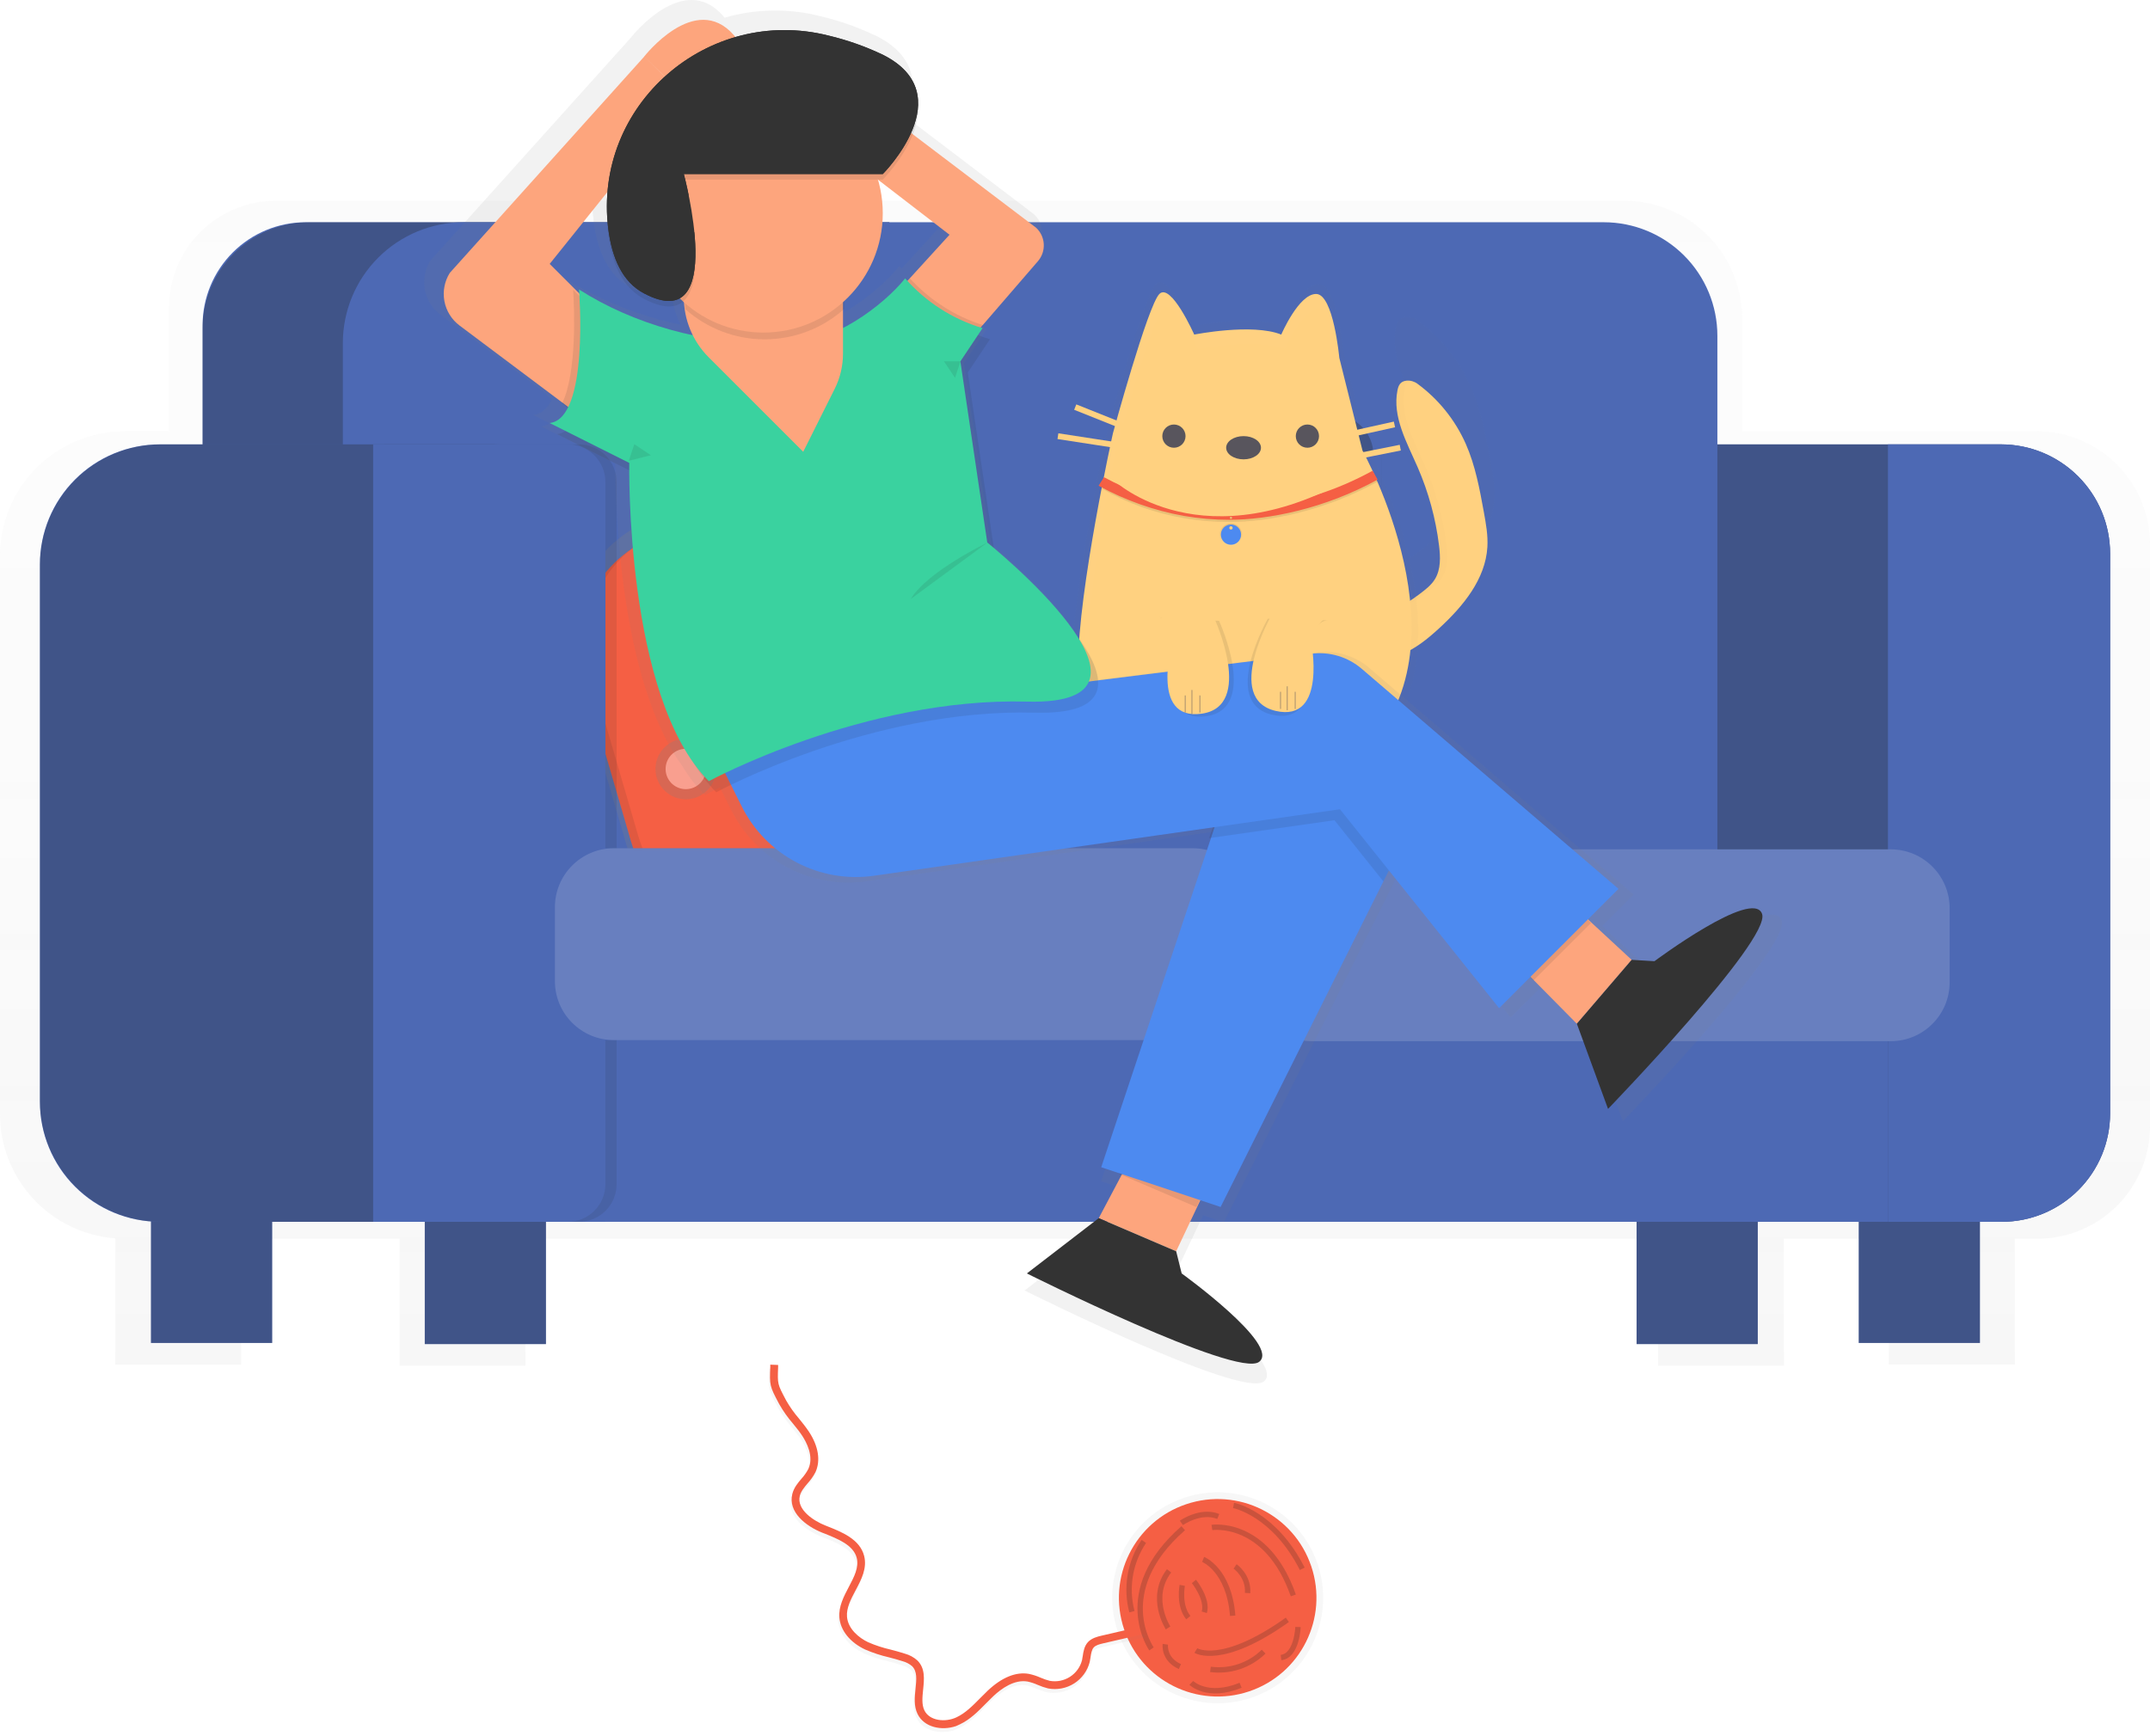 <svg width="400" height="323" viewBox="0 0 400 323" fill="none" xmlns="http://www.w3.org/2000/svg">
<g clip-path="url(#clip0)">
<g opacity="0.5">
<path opacity="0.5" d="M378.903 80.26H324.124V59.299C324.124 53.476 321.811 47.892 317.693 43.775C313.576 39.657 307.992 37.344 302.169 37.344H51.353C46.07 37.344 41.004 39.443 37.269 43.178C33.533 46.913 31.435 51.979 31.435 57.262V80.272H23.188C17.044 80.27 11.15 82.707 6.802 87.048C2.454 91.389 0.008 97.279 0 103.423V207.34C0.004 213.184 2.216 218.81 6.193 223.092C10.169 227.374 15.616 229.996 21.443 230.433V253.938H44.858V230.503H74.342V254.136H97.757V230.503H308.478V254.136H331.893V230.503H351.406V253.918H374.845V230.503H379.064C381.813 230.504 384.535 229.963 387.076 228.911C389.616 227.859 391.924 226.317 393.868 224.374C395.812 222.43 397.354 220.122 398.406 217.582C399.458 215.043 400 212.32 400 209.571V101.361C400.001 98.59 399.455 95.846 398.395 93.286C397.335 90.726 395.781 88.4 393.822 86.44C391.863 84.481 389.537 82.927 386.977 81.866C384.418 80.806 381.674 80.26 378.903 80.26ZM320 171.967V189.526H232.709C233.655 187.833 234.15 185.926 234.148 183.988V171.967H320Z" fill="url(#paint0_linear)"/>
</g>
<path d="M50.635 221.72H28.091V249.901H50.635V221.72Z" fill="#4D69B4"/>
<path d="M327.027 221.93H304.482V250.111H327.027V221.93Z" fill="#4D69B4"/>
<path d="M368.359 221.72H345.814V249.901H368.359V221.72Z" fill="#4D69B4"/>
<path d="M101.571 221.93H79.027V250.111H101.571V221.93Z" fill="#4D69B4"/>
<path opacity="0.3" d="M50.635 221.72H28.091V249.901H50.635V221.72Z" fill="#222222"/>
<path opacity="0.3" d="M327.027 221.93H304.482V250.111H327.027V221.93Z" fill="#222222"/>
<path opacity="0.3" d="M368.359 221.72H345.814V249.901H368.359V221.72Z" fill="#222222"/>
<path opacity="0.3" d="M101.571 221.93H79.027V250.111H101.571V221.93Z" fill="#222222"/>
<path d="M315.546 82.689H372.264C377.651 82.689 382.818 84.829 386.628 88.638C390.437 92.448 392.577 97.615 392.577 103.002V207.204C392.577 212.549 390.454 217.675 386.675 221.454C382.895 225.233 377.77 227.357 372.425 227.357H315.546V82.689Z" fill="#4D69B4"/>
<path opacity="0.3" d="M315.546 82.689H372.264C377.651 82.689 382.818 84.829 386.628 88.638C390.437 92.448 392.577 97.615 392.577 103.002V207.204C392.577 212.549 390.454 217.675 386.675 221.454C382.895 225.233 377.77 227.357 372.425 227.357H315.546V82.689Z" fill="#222222"/>
<path d="M56.87 41.357H165.451V170.994H37.691V60.532C37.692 55.446 39.713 50.569 43.31 46.973C46.906 43.377 51.784 41.357 56.87 41.357Z" fill="#4D69B4"/>
<path opacity="0.3" d="M57.489 41.357H165.451V170.994H37.691V61.151C37.691 58.551 38.203 55.977 39.198 53.575C40.193 51.173 41.651 48.991 43.49 47.153C45.328 45.315 47.511 43.857 49.913 42.862C52.315 41.868 54.889 41.356 57.489 41.357Z" fill="#222222"/>
<path d="M86.268 41.357H191.546V170.994H63.786V63.835C63.786 57.873 66.154 52.156 70.369 47.941C74.585 43.725 80.302 41.357 86.264 41.357H86.268Z" fill="#4D69B4"/>
<path d="M190.928 41.357H298.371C303.978 41.357 309.356 43.584 313.321 47.549C317.286 51.514 319.513 56.892 319.513 62.499V170.994H190.928V41.357Z" fill="#4D69B4"/>
<path d="M351.245 82.689H372.276C377.662 82.692 382.825 84.834 386.632 88.643C390.439 92.452 392.577 97.617 392.577 103.002V207.204C392.577 212.549 390.454 217.675 386.675 221.454C382.895 225.233 377.77 227.357 372.425 227.357H351.245V82.689Z" fill="#4D69B4"/>
<path d="M351.241 187.901H91.967V227.357H351.241V187.901Z" fill="#4D69B4"/>
<path d="M151.543 87.775L123.212 96.032C110.739 99.668 103.574 112.728 107.21 125.201L116.595 157.4C120.23 169.874 133.29 177.038 145.764 173.402L174.094 165.145C186.568 161.509 193.733 148.45 190.097 135.976L180.712 103.777C177.076 91.304 164.017 84.139 151.543 87.775Z" fill="url(#paint1_linear)"/>
<path d="M149.982 91.621L123.564 99.321C111.932 102.712 105.25 114.89 108.641 126.522L117.392 156.547C120.783 168.179 132.961 174.86 144.593 171.469L171.011 163.769C182.643 160.379 189.324 148.201 185.934 136.569L177.182 106.544C173.792 94.912 161.614 88.231 149.982 91.621Z" fill="#F55F44"/>
<path opacity="0.1" d="M149.982 91.621L123.564 99.321C111.932 102.712 105.25 114.89 108.641 126.522L117.392 156.547C120.783 168.179 132.961 174.86 144.593 171.469L171.011 163.769C182.643 160.379 189.324 148.201 185.934 136.569L177.182 106.544C173.792 94.912 161.614 88.231 149.982 91.621Z" fill="#222222"/>
<path d="M151.345 90.663L124.927 98.363C113.295 101.754 106.614 113.932 110.004 125.564L118.756 155.589C122.146 167.221 134.324 173.902 145.956 170.511L172.374 162.811C184.006 159.421 190.688 147.243 187.297 135.611L178.546 105.586C175.155 93.954 162.977 87.272 151.345 90.663Z" fill="#F55F44"/>
<path d="M145.695 116.585C148.241 114.793 148.854 111.277 147.063 108.731C145.272 106.184 141.755 105.572 139.209 107.363C136.662 109.154 136.05 112.67 137.841 115.217C139.632 117.763 143.148 118.376 145.695 116.585Z" fill="url(#paint2_linear)"/>
<path d="M172.664 132.068C175.211 130.277 175.823 126.761 174.032 124.214C172.241 121.668 168.725 121.055 166.179 122.847C163.632 124.638 163.02 128.154 164.811 130.7C166.602 133.247 170.118 133.859 172.664 132.068Z" fill="url(#paint3_linear)"/>
<path d="M130.832 147.704C133.379 145.913 133.991 142.396 132.2 139.85C130.409 137.303 126.893 136.691 124.346 138.482C121.8 140.273 121.187 143.789 122.978 146.336C124.769 148.882 128.286 149.495 130.832 147.704Z" fill="url(#paint4_linear)"/>
<path d="M156.262 164.272C158.809 162.48 159.421 158.964 157.63 156.418C155.839 153.871 152.323 153.259 149.776 155.05C147.23 156.841 146.617 160.357 148.409 162.904C150.2 165.45 153.716 166.063 156.262 164.272Z" fill="url(#paint5_linear)"/>
<path d="M144.613 115.046C146.31 113.853 146.718 111.509 145.525 109.812C144.331 108.115 141.988 107.707 140.291 108.901C138.594 110.094 138.185 112.438 139.379 114.135C140.573 115.832 142.916 116.24 144.613 115.046Z" fill="#F99F8F"/>
<path d="M171.583 130.53C173.28 129.337 173.688 126.993 172.494 125.296C171.301 123.599 168.957 123.191 167.26 124.385C165.563 125.578 165.155 127.922 166.349 129.619C167.542 131.316 169.886 131.724 171.583 130.53Z" fill="#F99F8F"/>
<path d="M129.75 146.166C131.447 144.972 131.856 142.629 130.662 140.932C129.468 139.235 127.125 138.826 125.428 140.02C123.731 141.214 123.323 143.557 124.516 145.254C125.71 146.951 128.053 147.359 129.75 146.166Z" fill="#F99F8F"/>
<path d="M155.18 162.733C156.877 161.54 157.286 159.197 156.092 157.499C154.898 155.802 152.555 155.394 150.858 156.588C149.161 157.781 148.753 160.125 149.946 161.822C151.14 163.519 153.483 163.927 155.18 162.733Z" fill="#F99F8F"/>
<path d="M29.744 82.689H112.631V227.357H29.744C23.825 227.357 18.148 225.006 13.962 220.82C9.776 216.635 7.424 210.959 7.423 205.039V105.01C7.423 99.09 9.774 93.413 13.96 89.227C18.147 85.04 23.824 82.689 29.744 82.689Z" fill="#4D69B4"/>
<path opacity="0.3" d="M29.901 82.689H91.835C94.568 82.689 97.274 83.227 99.799 84.273C102.323 85.32 104.617 86.853 106.549 88.787C108.48 90.72 110.012 93.015 111.056 95.54C112.101 98.066 112.637 100.772 112.635 103.505V206.557C112.635 212.073 110.444 217.364 106.543 221.265C102.642 225.165 97.352 227.357 91.835 227.357H29.901C23.939 227.357 18.222 224.988 14.006 220.773C9.791 216.557 7.423 210.84 7.423 204.878V105.155C7.426 99.195 9.796 93.481 14.011 89.268C18.226 85.055 23.942 82.689 29.901 82.689Z" fill="#222222"/>
<path opacity="0.1" d="M71.509 82.689H107.711C109.571 82.689 111.354 83.427 112.668 84.742C113.983 86.057 114.722 87.84 114.722 89.699V220.346C114.722 222.206 113.983 223.989 112.668 225.303C111.354 226.618 109.571 227.357 107.711 227.357H71.509V82.689Z" fill="#222222"/>
<path d="M69.423 82.689H105.625C107.484 82.689 109.267 83.427 110.582 84.742C111.896 86.057 112.635 87.84 112.635 89.699V220.346C112.635 222.206 111.896 223.989 110.582 225.303C109.267 226.618 107.484 227.357 105.625 227.357H69.423V82.689Z" fill="#4D69B4"/>
<path d="M232.878 157.843H103.241V193.542H232.878V157.843Z" fill="#4D69B4"/>
<path d="M362.726 158.049H233.089V193.748H362.726V158.049Z" fill="#4D69B4"/>
<path opacity="0.15" d="M221.909 157.843H114.21C108.152 157.843 103.241 162.754 103.241 168.812V182.573C103.241 188.631 108.152 193.542 114.21 193.542H221.909C227.967 193.542 232.878 188.631 232.878 182.573V168.812C232.878 162.754 227.967 157.843 221.909 157.843Z" fill="white"/>
<path d="M248.012 92.186C252.162 92.186 255.526 88.822 255.526 84.672C255.526 80.523 252.162 77.159 248.012 77.159C243.863 77.159 240.499 80.523 240.499 84.672C240.499 88.822 243.863 92.186 248.012 92.186Z" fill="#4D69B4"/>
<path opacity="0.3" d="M248.012 92.186C252.162 92.186 255.526 88.822 255.526 84.672C255.526 80.523 252.162 77.159 248.012 77.159C243.863 77.159 240.499 80.523 240.499 84.672C240.499 88.822 243.863 92.186 248.012 92.186Z" fill="#222222"/>
<path d="M131.53 92.186C135.68 92.186 139.043 88.822 139.043 84.672C139.043 80.523 135.68 77.159 131.53 77.159C127.38 77.159 124.017 80.523 124.017 84.672C124.017 88.822 127.38 92.186 131.53 92.186Z" fill="#4D69B4"/>
<path opacity="0.3" d="M131.53 92.186C135.68 92.186 139.043 88.822 139.043 84.672C139.043 80.523 135.68 77.159 131.53 77.159C127.38 77.159 124.017 80.523 124.017 84.672C124.017 88.822 127.38 92.186 131.53 92.186Z" fill="#222222"/>
<path d="M127.769 45.006C128.808 45.006 129.649 43.745 129.649 42.19C129.649 40.634 128.808 39.373 127.769 39.373C126.731 39.373 125.889 40.634 125.889 42.19C125.889 43.745 126.731 45.006 127.769 45.006Z" fill="#FDA57D"/>
<path opacity="0.15" d="M351.757 158.049H244.058C238 158.049 233.089 162.96 233.089 169.019V182.779C233.089 188.837 238 193.748 244.058 193.748H351.757C357.815 193.748 362.726 188.837 362.726 182.779V169.019C362.726 162.96 357.815 158.049 351.757 158.049Z" fill="white"/>
<g opacity="0.5">
<path opacity="0.5" d="M277.295 85.777C276.433 81.039 275.551 76.247 273.584 71.839C271.429 66.997 268.055 62.796 263.79 59.65C263.156 59.171 262.372 58.937 261.579 58.99C260.342 59.097 259.963 59.856 259.769 60.639C259.744 60.734 259.724 60.825 259.707 60.92C259.221 63.324 259.546 65.699 260.252 68.041C261.13 70.965 262.602 73.814 263.827 76.643C266.034 81.712 267.496 87.073 268.169 92.561C268.26 93.287 268.33 94.033 268.346 94.779C268.358 95.224 268.347 95.668 268.313 96.111C268.258 96.98 268.06 97.834 267.728 98.639C267.67 98.771 267.608 98.909 267.542 99.052C267.476 99.195 267.405 99.321 267.328 99.431C266.577 100.668 265.406 101.551 264.26 102.421C263.113 103.291 261.815 104.219 260.445 104.689H260.491C259.854 104.919 259.18 105.029 258.503 105.014C256.388 104.948 254.132 103.245 252.004 103.645L251.765 103.699C249.588 104.289 247.918 107.711 247.901 109.885C247.901 110.058 247.901 110.225 247.901 110.388C247.901 110.445 247.901 110.503 247.922 110.561C247.942 110.619 247.946 110.779 247.963 110.882C247.979 110.986 247.988 111.01 248.004 111.072C248.021 111.134 248.041 111.258 248.066 111.348C248.091 111.439 248.103 111.476 248.124 111.538C248.144 111.6 248.177 111.707 248.206 111.79C248.235 111.872 248.256 111.913 248.281 111.971C248.305 112.029 248.347 112.128 248.384 112.202L248.474 112.375C248.516 112.445 248.553 112.52 248.598 112.59L248.705 112.755L248.845 112.953L248.965 113.105L249.126 113.287L249.258 113.427L249.435 113.596L249.579 113.724L249.773 113.88L249.926 114L250.136 114.144L250.293 114.252L250.524 114.388L250.685 114.478L250.944 114.606L251.097 114.68C251.221 114.738 251.349 114.792 251.476 114.841L251.662 114.911L251.959 115.019L252.173 115.085L252.417 115.159L252.656 115.221L252.887 115.278L253.142 115.332L253.365 115.377L253.633 115.423L253.848 115.456L254.124 115.493L254.33 115.518L254.619 115.542H254.821H255.118H255.307H255.617H256.264H256.602H256.722L257.085 115.513H257.155C258.184 115.424 259.197 115.201 260.169 114.849C263.25 113.682 265.864 111.551 268.285 109.311C273.085 104.878 277.621 99.377 278.004 92.854C278.153 90.499 277.72 88.124 277.295 85.777Z" fill="url(#paint6_linear)"/>
</g>
<path opacity="0.1" d="M256.994 84.21H218.12V95.464H256.994V84.21Z" fill="#222222"/>
<path d="M256.994 84.21H218.12V94.441H256.994V84.21Z" fill="#4D69B4"/>
<path d="M240.627 85.575C244.016 85.575 246.763 82.828 246.763 79.439C246.763 76.05 244.016 73.303 240.627 73.303C237.238 73.303 234.491 76.05 234.491 79.439C234.491 82.828 237.238 85.575 240.627 85.575Z" fill="#4D69B4"/>
<path d="M229.056 88.882L228.981 88.808C229.121 88.703 229.234 88.567 229.311 88.41C229.389 88.254 229.43 88.082 229.43 87.907C229.43 87.733 229.389 87.56 229.311 87.404C229.234 87.248 229.121 87.112 228.981 87.006L229.047 86.924C229.196 87.039 229.317 87.188 229.4 87.357C229.483 87.526 229.526 87.712 229.526 87.901C229.526 88.09 229.483 88.276 229.4 88.445C229.317 88.615 229.196 88.763 229.047 88.878L229.056 88.882Z" fill="#4D8AF0"/>
<path opacity="0.1" d="M229.056 88.882L228.981 88.808C229.121 88.703 229.234 88.567 229.311 88.41C229.389 88.254 229.43 88.082 229.43 87.907C229.43 87.733 229.389 87.56 229.311 87.404C229.234 87.248 229.121 87.112 228.981 87.006L229.047 86.924C229.196 87.039 229.317 87.188 229.4 87.357C229.483 87.526 229.526 87.712 229.526 87.901C229.526 88.09 229.483 88.276 229.4 88.445C229.317 88.615 229.196 88.763 229.047 88.878L229.056 88.882Z" fill="#222222"/>
<path d="M228.981 88.882C228.832 88.767 228.712 88.619 228.629 88.449C228.546 88.28 228.503 88.094 228.503 87.905C228.503 87.716 228.546 87.53 228.629 87.361C228.712 87.192 228.832 87.043 228.981 86.928L229.047 87.01C228.908 87.116 228.795 87.252 228.717 87.408C228.64 87.564 228.599 87.737 228.599 87.911C228.599 88.086 228.64 88.258 228.717 88.415C228.795 88.571 228.908 88.707 229.047 88.812L228.981 88.882Z" fill="#4D8AF0"/>
<path d="M260.417 121.897C263.233 120.829 265.621 118.878 267.839 116.833C272.227 112.784 276.367 107.761 276.722 101.794C276.85 99.617 276.458 97.447 276.066 95.299C275.278 90.969 274.474 86.59 272.689 82.565C270.72 78.142 267.636 74.305 263.74 71.431C263.16 70.992 262.441 70.778 261.716 70.829C260.478 70.94 260.165 71.79 260 72.602C258.998 77.55 261.749 82.35 263.761 86.969C265.777 91.601 267.113 96.499 267.728 101.513C267.988 103.641 268.083 105.942 266.961 107.773C266.276 108.895 265.204 109.711 264.157 110.503C262.59 111.687 260.858 112.928 258.895 112.87C256.932 112.812 254.738 111.126 252.709 111.67C250.681 112.214 249.192 115.336 249.18 117.336C249.155 122.755 256.648 123.324 260.417 121.897Z" fill="#FFD180"/>
<g opacity="0.1">
<path opacity="0.1" d="M266.953 107.773C266.268 108.895 265.196 109.711 264.149 110.503C263.1 111.368 261.923 112.064 260.66 112.565C262.441 112.445 264.037 111.328 265.485 110.219C266.532 109.427 267.604 108.606 268.289 107.489C269.406 105.662 269.316 103.365 269.056 101.229C268.441 96.215 267.105 91.316 265.089 86.684C263.076 82.062 260.322 77.258 261.328 72.317C261.356 72.025 261.443 71.742 261.585 71.485C261.727 71.229 261.92 71.004 262.153 70.825C262 70.812 261.847 70.812 261.695 70.825C260.458 70.936 260.144 71.786 259.98 72.598C258.977 77.546 261.728 82.346 263.74 86.965C265.756 91.597 267.092 96.495 267.707 101.509C267.979 103.641 268.074 105.942 266.953 107.773Z" fill="#222222"/>
<path opacity="0.1" d="M250.524 117.064C250.524 115.216 251.839 112.408 253.608 111.567C253.307 111.559 253.006 111.594 252.714 111.67C250.722 112.21 249.196 115.336 249.184 117.336C249.159 122.392 255.67 123.216 259.608 122.157C255.695 122.726 250.499 121.567 250.524 117.064Z" fill="#222222"/>
</g>
<g opacity="0.5">
<path opacity="0.5" d="M221.802 60.697C221.802 60.697 233.035 58.45 238.652 60.697C238.652 60.697 242.021 52.833 245.39 52.833C248.759 52.833 249.881 65.204 249.881 65.204L254.371 83.175C254.371 83.175 275.711 121.365 254.371 141.579C233.031 161.794 199.34 139.32 199.34 124.718C199.34 110.115 206.078 79.794 206.078 79.794C206.078 79.794 212.817 55.084 215.064 52.837C217.311 50.59 221.802 60.697 221.802 60.697Z" fill="url(#paint7_linear)"/>
</g>
<path d="M222.182 62.26C222.182 62.26 232.977 60.099 238.375 62.26C238.375 62.26 241.613 54.701 244.854 54.701C248.095 54.701 249.171 66.577 249.171 66.577L253.489 83.852C253.489 83.852 274.004 120.553 253.489 139.996C232.973 159.439 200.582 137.835 200.582 123.802C200.582 109.769 207.06 80.614 207.06 80.614C207.06 80.614 213.538 56.862 215.699 54.701C217.86 52.54 222.182 62.26 222.182 62.26Z" fill="#FFD180"/>
<g opacity="0.1">
<path opacity="0.1" d="M261.031 104.033C259.375 97.015 256.836 90.236 253.476 83.856L254.157 86.586C257.082 92.131 259.387 97.982 261.031 104.033Z" fill="white"/>
<path opacity="0.1" d="M202.524 120.895C202.524 106.874 207.748 83.344 207.748 83.344C207.748 83.344 214.227 59.592 216.388 57.431C218.548 55.27 222.866 64.99 222.866 64.99C222.866 64.99 233.662 62.829 239.06 64.99C239.06 64.99 242.301 57.431 245.538 57.431C246.775 57.431 247.728 59.221 248.396 61.41C247.736 58.206 246.614 54.701 244.858 54.701C241.621 54.701 238.379 62.26 238.379 62.26C232.981 60.099 222.186 62.26 222.186 62.26C222.186 62.26 217.868 52.544 215.707 54.701C213.546 56.858 207.068 80.614 207.068 80.614C207.068 80.614 201.843 104.12 201.843 118.165C201.839 119.435 202.524 121.299 202.524 120.895Z" fill="white"/>
</g>
<path d="M243.237 83.316C244.431 83.316 245.398 82.348 245.398 81.155C245.398 79.961 244.431 78.994 243.237 78.994C242.044 78.994 241.076 79.961 241.076 81.155C241.076 82.348 242.044 83.316 243.237 83.316Z" fill="#58555D"/>
<path d="M218.404 83.316C219.597 83.316 220.565 82.348 220.565 81.155C220.565 79.961 219.597 78.994 218.404 78.994C217.211 78.994 216.243 79.961 216.243 81.155C216.243 82.348 217.211 83.316 218.404 83.316Z" fill="#58555D"/>
<path d="M231.361 85.476C233.149 85.476 234.598 84.509 234.598 83.316C234.598 82.122 233.149 81.155 231.361 81.155C229.573 81.155 228.124 82.122 228.124 83.316C228.124 84.509 229.573 85.476 231.361 85.476Z" fill="#58555D"/>
<path d="M259.316 78.451L249.598 80.608L249.833 81.663L259.55 79.505L259.316 78.451Z" fill="#FFD180"/>
<path d="M260.411 82.771L249.613 84.922L249.824 85.982L260.622 83.83L260.411 82.771Z" fill="#FFD180"/>
<path d="M200.245 75.252L199.844 76.255L210.641 80.573L211.043 79.57L200.245 75.252Z" fill="#FFD180"/>
<path d="M196.905 80.63L196.741 81.698L210.778 83.859L210.942 82.791L196.905 80.63Z" fill="#FFD180"/>
<path opacity="0.1" d="M228.668 97.13C225.842 97.132 223.021 96.892 220.235 96.412C214.88 95.49 209.728 93.638 205.01 90.94L205.386 89.196C210.156 91.779 215.306 93.589 220.643 94.557C228.417 95.889 241.786 95.489 255.373 87.992L256.281 89.641C246.417 95.093 236.033 97.13 228.668 97.13Z" fill="#222222"/>
<path d="M255.373 87.592C241.765 95.089 228.412 95.489 220.643 94.157C215.306 93.189 210.156 91.379 205.386 88.796L204.388 90.388C209.331 93.105 214.684 95 220.235 96C223.022 96.482 225.844 96.723 228.672 96.722C236.037 96.722 246.404 94.689 256.301 89.245L255.373 87.592ZM229.019 96.573C228.977 96.573 228.936 96.561 228.902 96.538C228.867 96.515 228.84 96.482 228.824 96.443C228.808 96.405 228.804 96.363 228.812 96.322C228.82 96.281 228.84 96.244 228.87 96.214C228.899 96.185 228.937 96.165 228.978 96.157C229.018 96.148 229.061 96.153 229.099 96.169C229.138 96.184 229.17 96.212 229.193 96.246C229.217 96.281 229.229 96.321 229.229 96.363C229.228 96.418 229.205 96.47 229.166 96.509C229.127 96.547 229.074 96.569 229.019 96.569V96.573Z" fill="#F55F44"/>
<path opacity="0.1" d="M226.928 99.493C226.928 100.046 227.148 100.577 227.539 100.968C227.93 101.36 228.461 101.579 229.014 101.579C229.568 101.579 230.098 101.36 230.49 100.968C230.881 100.577 231.101 100.046 231.101 99.493C231.101 98.939 230.881 98.409 230.49 98.017C230.098 97.626 229.568 97.406 229.014 97.406C228.461 97.406 227.93 97.626 227.539 98.017C227.148 98.409 226.928 98.939 226.928 99.493ZM229.014 98.45C228.946 98.45 228.879 98.429 228.822 98.391C228.765 98.353 228.721 98.299 228.694 98.236C228.668 98.172 228.661 98.103 228.675 98.035C228.688 97.968 228.721 97.907 228.769 97.858C228.818 97.81 228.88 97.777 228.947 97.763C229.014 97.75 229.084 97.757 229.147 97.783C229.21 97.809 229.264 97.854 229.302 97.911C229.34 97.968 229.361 98.035 229.361 98.103C229.361 98.194 229.325 98.282 229.261 98.347C229.197 98.411 229.11 98.448 229.018 98.45H229.014Z" fill="url(#paint8_linear)"/>
<path d="M227.138 99.493C227.138 99.992 227.336 100.47 227.689 100.822C228.042 101.175 228.52 101.373 229.019 101.373C229.517 101.373 229.996 101.175 230.348 100.822C230.701 100.47 230.899 99.992 230.899 99.493C230.899 98.994 230.701 98.516 230.348 98.163C229.996 97.811 229.517 97.612 229.019 97.612C228.52 97.612 228.042 97.811 227.689 98.163C227.336 98.516 227.138 98.994 227.138 99.493ZM229.019 98.553C228.957 98.553 228.896 98.534 228.844 98.5C228.793 98.465 228.753 98.416 228.729 98.359C228.705 98.302 228.699 98.239 228.711 98.178C228.723 98.117 228.753 98.061 228.797 98.017C228.841 97.974 228.897 97.944 228.957 97.932C229.018 97.92 229.081 97.926 229.139 97.95C229.196 97.973 229.245 98.013 229.279 98.065C229.314 98.117 229.332 98.177 229.332 98.239C229.332 98.322 229.299 98.402 229.24 98.461C229.181 98.519 229.102 98.553 229.019 98.553Z" fill="#4D8AF0"/>
<path d="M252.606 88.219C223.868 105.126 207.307 89.456 207.307 89.456L252.606 88.219Z" fill="#FFD180"/>
<path d="M331.443 171.282C329.682 166.289 310.825 180.355 310.825 180.355L306.466 180.095L298.078 172.326L303.934 166.47L254.763 124.305C253.45 123.181 251.917 122.343 250.262 121.846C248.606 121.349 246.865 121.203 245.15 121.419L204.272 126.515C204.095 124.173 202.651 121.39 200.61 118.548C196.416 111.67 187.588 103.905 184.33 101.146L179.332 67.546L183.567 61.192C182.783 60.977 182.012 60.719 181.258 60.416L182.152 59.072L181.823 58.981L182.235 58.495H182.185L192.734 46.289C193.517 45.383 193.919 44.209 193.854 43.013C193.79 41.817 193.264 40.693 192.388 39.876L168.779 21.938C169.495 20.23 169.838 18.388 169.785 16.536C169.971 12.973 168.375 9.357 163.027 6.68C159.717 5.103 156.251 3.878 152.684 3.027C146.808 1.515 140.633 1.606 134.804 3.291C134.709 3.171 134.606 3.052 134.499 2.928C127.233 -5.377 117.703 6.557 117.332 7.052L80.087 48.478C79.074 50.087 78.703 52.017 79.049 53.886C79.394 55.755 80.43 57.425 81.95 58.565L101.666 73.349L101.604 73.476L102.717 74.301C101.893 75.951 100.742 77.064 99.237 77.233L102.256 78.742C101.779 79.076 101.226 79.284 100.647 79.348L114.47 86.26C114.47 93.443 115.212 126.33 126.891 142.474C128.087 144.461 129.511 146.302 131.134 147.959C131.134 147.959 132.128 147.419 133.942 146.544L136.029 150.722C138.322 155.308 142 159.056 146.542 161.436C151.084 163.815 156.26 164.705 161.336 163.979L226.223 154.709L225.534 156.771L225.905 156.718L204.874 219.81L208.346 220.969L208.28 221.093L208.771 221.303L204.396 229.551L190.627 240.14C190.627 240.14 230.87 260.26 235.105 257.085C239.34 253.909 220.26 240.14 220.26 240.14L219.2 235.905L223.831 226.128L227.711 227.423L258.895 165.056L259.955 162.936L281.06 189.328L287.01 183.381L287.653 184.033L287.707 183.979L295.955 192.326L301.93 208.635C301.93 208.635 333.196 176.276 331.443 171.282ZM167.732 50.004L167.319 49.526C164.804 52.672 160.355 56.478 155.394 59.056V55.588L155.629 55.381V53.872C158.764 50.986 161.032 47.281 162.176 43.176C163.32 39.07 163.294 34.727 162.103 30.635L175.802 41.155L167.732 50.004ZM121.237 10.899L120.907 10.569L121.241 10.899H121.237ZM110.289 32.953C110.198 34.052 110.161 35.159 110.177 36.272C110.153 37.889 110.243 39.505 110.445 41.109C111.15 46.713 113.159 51.295 117.295 53.48C120.899 55.377 123.27 55.274 124.779 53.979L124.944 54.128C125.071 56.32 125.641 58.463 126.618 60.429C118.898 58.817 111.524 55.847 104.841 51.658C104.841 51.658 104.866 51.938 104.895 52.441L99.229 46.775L110.289 32.953Z" fill="url(#paint9_linear)"/>
<path d="M213.678 209.184L204.421 226.672L218.821 232.841L228.078 213.299L213.678 209.184Z" fill="#FDA57D"/>
<path d="M218.821 232.841L219.847 236.965C219.847 236.965 238.363 250.338 234.247 253.423C230.132 256.507 191.043 236.965 191.043 236.965L204.416 226.676L218.821 232.841Z" fill="#333333"/>
<path opacity="0.1" d="M227.093 215.113L212.524 210.26L208.19 218.441L222.59 224.614L227.093 215.113Z" fill="#222222"/>
<path d="M279.46 176.425L293.365 190.503L303.571 178.614L287.703 163.922L279.46 176.425Z" fill="#FDA57D"/>
<path opacity="0.1" d="M288.276 164.606L280.033 177.113L285.303 182.445L295.996 171.753L288.276 164.606Z" fill="#222222"/>
<path d="M303.571 178.61L307.806 178.862C307.806 178.862 326.116 165.208 327.827 170.058C329.538 174.907 299.171 206.346 299.171 206.346L293.369 190.503L303.571 178.61Z" fill="#333333"/>
<path d="M171.732 73.348L193.101 48.606C193.862 47.726 194.253 46.585 194.189 45.422C194.126 44.26 193.615 43.168 192.763 42.375L146.264 7.134L140.619 15.942L176.656 43.682L161.357 60.458L171.732 73.348Z" fill="#FDA57D"/>
<path opacity="0.1" d="M169.278 51.802L161.802 60L172.19 72.907L182.911 60.511C177.681 58.856 172.979 55.852 169.278 51.802Z" fill="#222222"/>
<path d="M109.691 78.718L85.497 60.573C84.02 59.465 83.014 57.843 82.679 56.028C82.344 54.212 82.703 52.337 83.687 50.775L119.889 10.491L127.311 17.913L102.268 49.109L117.072 63.913L109.691 78.718Z" fill="#FDA57D"/>
<path opacity="0.1" d="M104.573 75.064L108.532 78.033L115.955 63.229L106.635 53.938C106.833 57.089 107.39 69.332 104.573 75.064Z" fill="#222222"/>
<path d="M227.089 150.573L204.878 217.2L227.089 224.602L264.099 150.573L234.491 143.171L227.089 150.573Z" fill="#4D8AF0"/>
<path opacity="0.1" d="M226.058 152.631L224.948 155.963L248.268 152.631L257.377 164.021L263.072 152.631L233.46 145.229L226.058 152.631Z" fill="#222222"/>
<path d="M119.839 10.536C119.839 10.536 129.324 -1.695 136.528 6.536C143.732 14.767 125.213 15.794 125.213 15.794L119.839 10.536Z" fill="#FDA57D"/>
<path d="M130.854 135.769L138.008 150.082C140.235 154.537 143.808 158.178 148.22 160.49C152.632 162.801 157.659 163.666 162.59 162.961L249.295 150.59L278.907 187.604L301.113 165.398L253.34 124.449C252.065 123.357 250.577 122.543 248.969 122.059C247.361 121.575 245.67 121.433 244.004 121.641L130.854 135.769Z" fill="#4D8AF0"/>
<path opacity="0.1" d="M109.097 55.913C109.097 55.913 111.047 79.955 103.645 80.779L118.449 88.202C118.449 88.202 117.625 131.794 133.254 147.423C133.254 147.423 162.041 131.794 192.474 132.619C222.907 133.443 185.051 103.006 185.051 103.006L180.054 69.307L184.177 63.122C178.602 61.452 173.611 58.243 169.777 53.864C165.654 59.006 156.227 65.979 148.049 65.979H144.511C132.322 65.979 119.357 63.505 109.084 56.949L109.097 55.913Z" fill="#222222"/>
<path d="M107.724 53.856C107.724 53.856 109.691 77.897 102.268 78.718L117.072 86.14C117.072 86.14 116.247 129.732 131.876 145.361C131.876 145.361 160.664 129.732 191.097 130.557C221.53 131.381 183.674 100.944 183.674 100.944L178.676 67.245L182.8 61.06C177.225 59.39 172.233 56.181 168.4 51.802C164.276 56.944 154.85 63.917 146.672 63.917H143.134C130.944 63.917 117.979 60.425 107.707 53.856H107.724Z" fill="#3AD29F"/>
<path d="M127.225 47.076V55.324C127.225 59.512 128.889 63.529 131.851 66.491L149.435 84.074L155.286 72.367C156.306 70.329 156.837 68.081 156.837 65.802V47.076H127.225Z" fill="#FDA57D"/>
<path opacity="0.1" d="M127.451 56.598C127.451 56.903 127.451 57.204 127.48 57.509C131.553 61.141 136.82 63.147 142.277 63.142C147.734 63.137 152.997 61.123 157.064 57.484V48.334H127.451V56.598Z" fill="#222222"/>
<path d="M142.029 61.885C154.293 61.885 164.235 51.943 164.235 39.678C164.235 27.414 154.293 17.472 142.029 17.472C129.765 17.472 119.823 27.414 119.823 39.678C119.823 51.943 129.765 61.885 142.029 61.885Z" fill="#FDA57D"/>
<path opacity="0.1" d="M127.225 33.414H164.239C164.239 33.414 179.043 18.61 164.239 11.208C161.025 9.676 157.658 8.488 154.194 7.662C131.683 1.955 110.276 20.573 113.171 43.617C113.856 49.06 115.806 53.513 119.823 55.621C135.448 63.835 127.225 33.414 127.225 33.414Z" fill="#222222"/>
<path d="M127.225 32.388H164.239C164.239 32.388 179.043 17.584 164.239 10.181C161.025 8.65 157.658 7.461 154.194 6.635C131.683 0.928 110.276 19.546 113.171 42.59C113.856 48.033 115.806 52.487 119.823 54.594C135.448 62.821 127.225 32.388 127.225 32.388Z" fill="#333333"/>
<path d="M128.297 43.567C129.433 43.567 130.355 41.955 130.355 39.967C130.355 37.979 129.433 36.367 128.297 36.367C127.161 36.367 126.239 37.979 126.239 39.967C126.239 41.955 127.161 43.567 128.297 43.567Z" fill="#FDA57D"/>
<path opacity="0.1" d="M116.981 85.744L118.012 82.656L121.097 84.713L116.981 85.744Z" fill="#222222"/>
<path opacity="0.1" d="M183.732 100.948C183.732 100.948 172.532 106.309 169.443 111.464L183.732 100.948Z" fill="#222222"/>
<path opacity="0.1" d="M178.701 67.229L177.674 70.313L175.616 67.229H178.701Z" fill="#222222"/>
<path d="M127.225 32.388H164.239C164.239 32.388 179.043 17.584 164.239 10.181C161.025 8.65 157.658 7.461 154.194 6.635C131.683 0.928 110.276 19.546 113.171 42.59C113.856 48.033 115.806 52.487 119.823 54.594C135.448 62.821 127.225 32.388 127.225 32.388Z" fill="#333333"/>
<path opacity="0.1" d="M226.804 115.53C226.804 115.53 234.313 131.856 224.454 133.262C214.594 134.668 219.093 119.588 219.093 119.588C219.093 119.588 218.107 115.113 215.707 114.862" fill="#222222"/>
<path opacity="0.1" d="M235.876 115.134C235.876 115.134 226.948 130.73 236.643 132.99C246.338 135.249 243.196 119.847 243.196 119.847C243.196 119.847 244.573 115.48 246.99 115.439" fill="#222222"/>
<path d="M225.934 115.072C225.934 115.072 233.443 131.398 223.584 132.804C213.724 134.21 218.223 119.13 218.223 119.13C218.223 119.13 217.237 114.643 214.845 114.392" fill="#FFD180"/>
<path d="M236.573 114.445C236.573 114.445 227.629 130.045 237.34 132.289C247.052 134.532 243.893 119.146 243.893 119.146C243.893 119.146 245.27 114.779 247.687 114.738" fill="#FFD180"/>
<path opacity="0.5" d="M220.59 129.41H220.421V132.598H220.59V129.41Z" fill="#58555D"/>
<path opacity="0.5" d="M223.319 129.41H223.15V132.598H223.319V129.41Z" fill="#58555D"/>
<path opacity="0.5" d="M221.839 128.396H221.67V132.854H221.839V128.396Z" fill="#58555D"/>
<path opacity="0.5" d="M238.322 128.73H238.153V131.918H238.322V128.73Z" fill="#58555D"/>
<path opacity="0.5" d="M241.051 128.73H240.882V131.918H241.051V128.73Z" fill="#58555D"/>
<path opacity="0.5" d="M239.571 127.711H239.402V132.169H239.571V127.711Z" fill="#58555D"/>
<g opacity="0.5">
<path opacity="0.5" d="M232.786 315.928C243.062 312.481 248.598 301.357 245.152 291.081C241.706 280.805 230.582 275.269 220.306 278.715C210.03 282.161 204.493 293.285 207.94 303.561C211.386 313.837 222.51 319.374 232.786 315.928Z" fill="url(#paint10_linear)"/>
</g>
<path d="M232.387 314.739C242.007 311.513 247.19 301.099 243.963 291.48C240.737 281.86 230.324 276.677 220.704 279.904C211.085 283.13 205.902 293.543 209.128 303.163C212.354 312.782 222.768 317.965 232.387 314.739Z" fill="#F55F44"/>
<g opacity="0.5">
<path opacity="0.5" d="M177.654 321.93C175.014 322.817 171.728 322.186 170.503 319.654C169.798 318.19 169.967 316.553 170.132 314.969C170.313 313.233 170.466 311.736 169.489 310.767C168.984 310.337 168.389 310.026 167.748 309.856C166.924 309.579 166.033 309.348 165.183 309.126C163.669 308.778 162.189 308.292 160.763 307.674C157.959 306.359 156.165 304.136 155.967 301.728C155.798 299.666 156.792 297.786 157.74 295.984C158.689 294.181 159.645 292.392 159.192 290.623C158.577 288.235 155.711 287.101 153.188 286.087L152.775 285.93C149.691 284.693 146.383 282.082 147.208 278.734C147.497 277.567 148.235 276.672 148.948 275.847C149.432 275.311 149.848 274.717 150.185 274.078C151.299 271.732 149.773 269.019 149.093 267.959C148.561 267.134 147.93 266.375 147.32 265.621C146.363 264.512 145.516 263.313 144.792 262.041L144.676 261.827C143.002 258.66 142.969 258.528 143.109 255.076V254.664L144.569 254.722V255.134C144.445 258.264 144.445 258.264 145.967 261.142L146.082 261.357C146.763 262.546 147.557 263.666 148.454 264.701C149.084 265.48 149.736 266.289 150.309 267.15C152.078 269.827 152.511 272.577 151.501 274.701C151.106 275.447 150.618 276.14 150.049 276.763C149.414 277.522 148.812 278.239 148.606 279.08C147.963 281.682 151.249 283.753 153.295 284.569L153.687 284.726C156.396 285.798 159.769 287.134 160.569 290.239C161.163 292.544 160.062 294.623 158.994 296.635C158.099 298.326 157.249 299.934 157.385 301.583C157.567 303.798 159.55 305.485 161.344 306.33C162.69 306.91 164.085 307.365 165.513 307.691C166.388 307.918 167.291 308.157 168.173 308.449C169.031 308.685 169.821 309.117 170.482 309.711C171.955 311.171 171.748 313.171 171.55 315.105C171.402 316.548 171.258 317.913 171.785 319.002C172.738 320.973 175.691 321.262 177.744 320.293C179.427 319.501 180.75 318.153 182.152 316.73C182.606 316.268 183.076 315.794 183.555 315.34C186.169 312.866 188.812 311.786 191.204 312.202C191.963 312.36 192.703 312.599 193.41 312.915C193.961 313.157 194.53 313.353 195.113 313.501C196.414 313.733 197.753 313.466 198.865 312.753C199.977 312.041 200.78 310.936 201.113 309.658C201.167 309.414 201.204 309.159 201.245 308.891C201.373 308.033 201.517 307.06 202.202 306.305C202.887 305.551 203.971 305.274 204.742 305.097L212.701 303.258L213.031 304.68L205.072 306.52C204.317 306.693 203.662 306.874 203.287 307.287C202.911 307.699 202.8 308.388 202.697 309.105C202.656 309.386 202.61 309.678 202.548 309.967C202.13 311.622 201.095 313.056 199.657 313.975C198.218 314.895 196.482 315.231 194.804 314.915C194.142 314.75 193.495 314.53 192.87 314.256C192.257 313.98 191.617 313.77 190.961 313.629C188.536 313.216 186.148 314.895 184.569 316.388C184.111 316.821 183.649 317.291 183.204 317.74C181.773 319.192 180.297 320.697 178.379 321.6C178.144 321.724 177.902 321.834 177.654 321.93Z" fill="url(#paint11_linear)"/>
</g>
<path d="M177.852 321.204C175.212 322.091 171.926 321.46 170.701 318.928C169.996 317.464 170.165 315.827 170.33 314.243C170.511 312.507 170.664 311.01 169.687 310.041C169.182 309.612 168.587 309.3 167.946 309.13C167.122 308.854 166.231 308.623 165.381 308.4C163.867 308.052 162.387 307.566 160.961 306.948C158.157 305.633 156.363 303.41 156.165 301.002C155.996 298.94 156.99 297.06 157.938 295.258C158.887 293.456 159.843 291.666 159.39 289.897C158.775 287.509 155.909 286.375 153.386 285.361L152.973 285.204C149.889 283.967 146.581 281.357 147.406 278.008C147.695 276.841 148.433 275.946 149.146 275.122C149.63 274.585 150.046 273.991 150.383 273.353C151.497 271.006 149.971 268.293 149.291 267.233C148.759 266.408 148.128 265.649 147.518 264.895C146.561 263.786 145.714 262.588 144.99 261.315L144.874 261.101C143.2 257.934 143.167 257.802 143.307 254.35V253.938L144.767 253.996V254.408C144.643 257.538 144.643 257.538 146.165 260.416L146.28 260.631C146.961 261.82 147.755 262.94 148.652 263.975C149.282 264.755 149.934 265.563 150.507 266.425C152.276 269.101 152.709 271.852 151.699 273.975C151.304 274.721 150.816 275.414 150.247 276.037C149.612 276.796 149.01 277.513 148.804 278.355C148.161 280.957 151.447 283.027 153.493 283.843L153.885 284C156.594 285.072 159.967 286.408 160.767 289.513C161.361 291.819 160.26 293.897 159.192 295.909C158.297 297.6 157.447 299.208 157.583 300.858C157.765 303.072 159.748 304.759 161.542 305.604C162.888 306.184 164.283 306.639 165.711 306.965C166.586 307.192 167.489 307.431 168.371 307.724C169.229 307.959 170.019 308.391 170.68 308.986C172.153 310.445 171.946 312.445 171.748 314.379C171.6 315.823 171.456 317.188 171.983 318.276C172.936 320.247 175.889 320.536 177.942 319.567C179.625 318.775 180.948 317.427 182.351 316.004C182.804 315.542 183.274 315.068 183.753 314.614C186.367 312.14 189.01 311.06 191.402 311.476C192.161 311.634 192.901 311.873 193.608 312.19C194.159 312.431 194.728 312.627 195.311 312.775C196.612 313.007 197.951 312.74 199.063 312.027C200.175 311.315 200.978 310.21 201.311 308.932C201.365 308.689 201.402 308.433 201.443 308.165C201.571 307.307 201.715 306.334 202.4 305.579C203.085 304.825 204.169 304.548 204.94 304.371L212.899 302.532L213.229 303.955L205.27 305.794C204.515 305.967 203.86 306.148 203.485 306.561C203.109 306.973 202.998 307.662 202.895 308.379C202.854 308.66 202.808 308.953 202.746 309.241C202.328 310.897 201.293 312.33 199.855 313.25C198.416 314.169 196.68 314.505 195.002 314.19C194.34 314.024 193.693 313.804 193.068 313.53C192.455 313.254 191.815 313.044 191.159 312.903C188.734 312.491 186.346 314.169 184.767 315.662C184.309 316.095 183.847 316.565 183.402 317.014C181.971 318.466 180.495 319.971 178.577 320.874C178.342 320.998 178.1 321.108 177.852 321.204Z" fill="#F55F44"/>
<path opacity="0.2" d="M225.476 284.235C225.476 284.235 235.641 282.697 240.619 296.882" stroke="#222222" stroke-miterlimit="10"/>
<path opacity="0.2" d="M214.231 306.833C214.231 306.833 206.685 296.153 220.132 284.375" stroke="#222222" stroke-miterlimit="10"/>
<path opacity="0.2" d="M217.319 302.932C217.319 302.932 213.678 297.328 217.497 292.305" stroke="#222222" stroke-miterlimit="10"/>
<path opacity="0.2" d="M223.839 290.177C223.839 290.177 228.66 292.082 229.336 300.664" stroke="#222222" stroke-miterlimit="10"/>
<path opacity="0.2" d="M229.497 280.132C229.497 280.132 237.027 281.571 242.28 291.926" stroke="#222222" stroke-miterlimit="10"/>
<path opacity="0.2" d="M219.794 283.386C219.794 283.386 223.353 280.87 226.656 282.186" stroke="#222222" stroke-miterlimit="10"/>
<path opacity="0.2" d="M222.482 307.134C222.482 307.134 227.241 310.161 239.505 301.427" stroke="#222222" stroke-miterlimit="10"/>
<path opacity="0.2" d="M221.637 313.155C221.637 313.155 224.615 316.12 230.812 313.6" stroke="#222222" stroke-miterlimit="10"/>
<path opacity="0.2" d="M212.808 286.833C211.53 288.729 210.671 290.877 210.288 293.132C209.906 295.387 210.008 297.697 210.59 299.909" stroke="#222222" stroke-miterlimit="10"/>
<path opacity="0.2" d="M216.804 305.967C216.804 305.967 216.412 308.742 219.518 310.12" stroke="#222222" stroke-miterlimit="10"/>
<path opacity="0.2" d="M241.489 302.755C241.489 302.755 241.299 308.115 238.33 308.437" stroke="#222222" stroke-miterlimit="10"/>
<path opacity="0.2" d="M225.196 310.639C226.988 310.878 228.811 310.705 230.526 310.134C232.241 309.562 233.803 308.607 235.093 307.34" stroke="#222222" stroke-miterlimit="10"/>
<path opacity="0.2" d="M229.781 291.489C229.781 291.489 232.359 293.266 232.103 296.437" stroke="#222222" stroke-miterlimit="10"/>
<path opacity="0.2" d="M219.951 295.006C219.951 295.006 219.233 298.771 221.085 301.01" stroke="#222222" stroke-miterlimit="10"/>
<path opacity="0.2" d="M222.128 294.276C222.128 294.276 224.775 297.575 224.054 300.016" stroke="#222222" stroke-miterlimit="10"/>
</g>
<defs>
<linearGradient id="paint0_linear" x1="200" y1="254.132" x2="200" y2="37.332" gradientUnits="userSpaceOnUse">
<stop stop-color="#808080" stop-opacity="0.25"/>
<stop offset="0.54" stop-color="#808080" stop-opacity="0.12"/>
<stop offset="1" stop-color="#808080" stop-opacity="0.1"/>
</linearGradient>
<linearGradient id="paint1_linear" x1="31355.2" y1="-183208" x2="21423" y2="-197330" gradientUnits="userSpaceOnUse">
<stop stop-color="#808080" stop-opacity="0.25"/>
<stop offset="0.54" stop-color="#808080" stop-opacity="0.12"/>
<stop offset="1" stop-color="#808080" stop-opacity="0.1"/>
</linearGradient>
<linearGradient id="paint2_linear" x1="4589.2" y1="-26585.1" x2="4411.93" y2="-26837.1" gradientUnits="userSpaceOnUse">
<stop stop-color="#808080" stop-opacity="0.25"/>
<stop offset="0.54" stop-color="#808080" stop-opacity="0.12"/>
<stop offset="1" stop-color="#808080" stop-opacity="0.1"/>
</linearGradient>
<linearGradient id="paint3_linear" x1="5357.67" y1="-26164.5" x2="5180.35" y2="-26416.6" gradientUnits="userSpaceOnUse">
<stop stop-color="#808080" stop-opacity="0.25"/>
<stop offset="0.54" stop-color="#808080" stop-opacity="0.12"/>
<stop offset="1" stop-color="#808080" stop-opacity="0.1"/>
</linearGradient>
<linearGradient id="paint4_linear" x1="4188.77" y1="-25700.1" x2="4011.45" y2="-25952.2" gradientUnits="userSpaceOnUse">
<stop stop-color="#808080" stop-opacity="0.25"/>
<stop offset="0.54" stop-color="#808080" stop-opacity="0.12"/>
<stop offset="1" stop-color="#808080" stop-opacity="0.1"/>
</linearGradient>
<linearGradient id="paint5_linear" x1="4914.38" y1="-25248.2" x2="4737.05" y2="-25500.3" gradientUnits="userSpaceOnUse">
<stop stop-color="#808080" stop-opacity="0.25"/>
<stop offset="0.54" stop-color="#808080" stop-opacity="0.12"/>
<stop offset="1" stop-color="#808080" stop-opacity="0.1"/>
</linearGradient>
<linearGradient id="paint6_linear" x1="22928.6" y1="19264.5" x2="22928.6" y2="11497.1" gradientUnits="userSpaceOnUse">
<stop stop-color="#808080" stop-opacity="0.25"/>
<stop offset="0.54" stop-color="#808080" stop-opacity="0.12"/>
<stop offset="1" stop-color="#808080" stop-opacity="0.1"/>
</linearGradient>
<linearGradient id="paint7_linear" x1="43852.4" y1="41040" x2="43852.4" y2="18169.3" gradientUnits="userSpaceOnUse">
<stop stop-color="#808080" stop-opacity="0.25"/>
<stop offset="0.54" stop-color="#808080" stop-opacity="0.12"/>
<stop offset="1" stop-color="#808080" stop-opacity="0.1"/>
</linearGradient>
<linearGradient id="paint8_linear" x1="229.018" y1="101.579" x2="229.018" y2="97.406" gradientUnits="userSpaceOnUse">
<stop stop-color="white"/>
<stop offset="1"/>
</linearGradient>
<linearGradient id="paint9_linear" x1="154832" y1="175946" x2="154832" y2="15239.7" gradientUnits="userSpaceOnUse">
<stop stop-color="#808080" stop-opacity="0.25"/>
<stop offset="0.54" stop-color="#808080" stop-opacity="0.12"/>
<stop offset="1" stop-color="#808080" stop-opacity="0.1"/>
</linearGradient>
<linearGradient id="paint10_linear" x1="40171.8" y1="-26271.5" x2="38984" y2="-29813.4" gradientUnits="userSpaceOnUse">
<stop stop-color="#808080" stop-opacity="0.25"/>
<stop offset="0.54" stop-color="#808080" stop-opacity="0.12"/>
<stop offset="1" stop-color="#808080" stop-opacity="0.1"/>
</linearGradient>
<linearGradient id="paint11_linear" x1="64223" y1="-46287.3" x2="60323.9" y2="-57913.6" gradientUnits="userSpaceOnUse">
<stop stop-color="#808080" stop-opacity="0.25"/>
<stop offset="0.54" stop-color="#808080" stop-opacity="0.12"/>
<stop offset="1" stop-color="#808080" stop-opacity="0.1"/>
</linearGradient>
<clipPath id="clip0">
<rect width="400" height="322.313" fill="white"/>
</clipPath>
</defs>
</svg>
